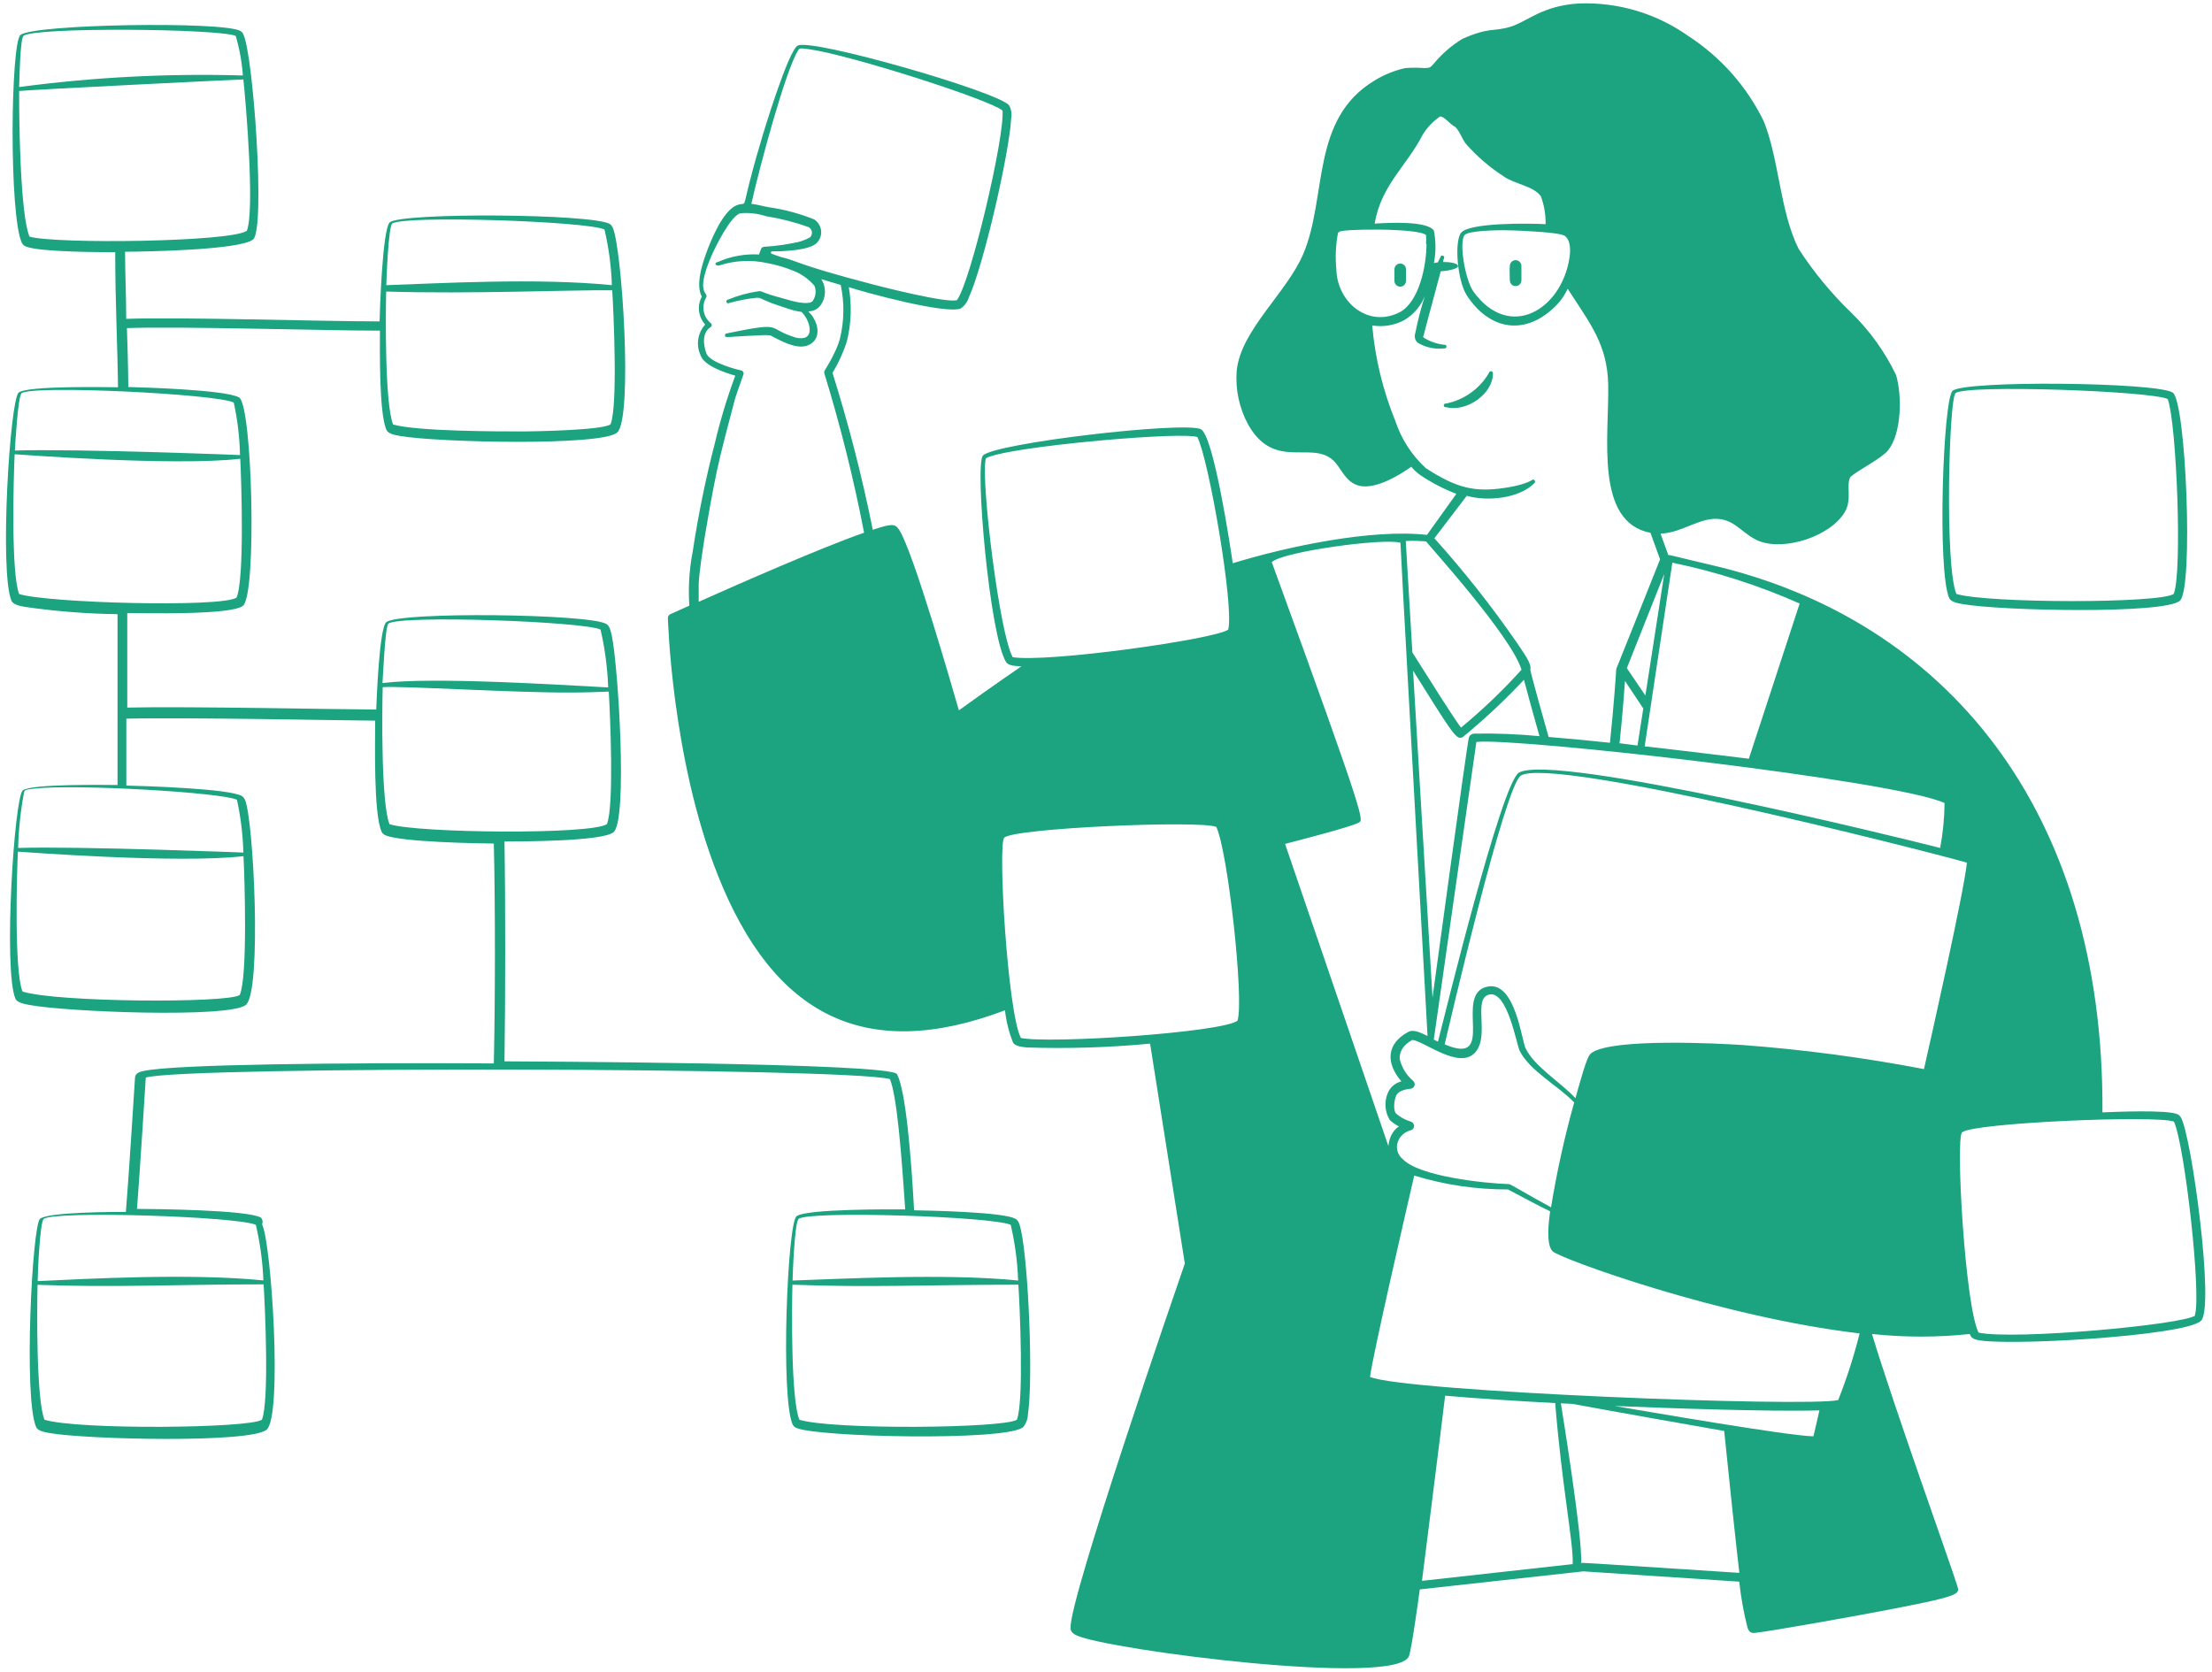 <svg width="172" height="130" viewBox="0 0 172 130" fill="none" xmlns="http://www.w3.org/2000/svg">
<path fill-rule="evenodd" clip-rule="evenodd" d="M151.574 46.532C151.718 46.829 152.267 46.919 152.627 46.982C155.561 47.504 168.278 47.774 169.502 46.721C170.573 45.821 169.979 31.115 168.935 30.521C167.585 29.72 152.861 29.567 151.835 30.386C151.088 31.007 150.62 44.453 151.574 46.532ZM152.06 30.575C152.879 29.891 167.261 30.404 168.557 31.034C169.25 32.888 169.7 44.534 169.025 46.19C167.927 46.946 154.472 46.919 152.123 46.19C151.205 43.985 151.547 31.007 152.06 30.575ZM115.781 29C115.424 29.611 114.942 30.139 114.366 30.55C113.791 30.961 113.135 31.245 112.442 31.385C112.42 31.38 112.398 31.379 112.377 31.384C112.355 31.388 112.335 31.397 112.318 31.411C112.3 31.424 112.286 31.441 112.277 31.461C112.267 31.481 112.262 31.503 112.262 31.524C112.262 31.546 112.267 31.568 112.277 31.588C112.286 31.608 112.3 31.625 112.318 31.638C112.335 31.652 112.355 31.661 112.377 31.666C112.398 31.67 112.42 31.669 112.442 31.664C114.026 32.078 116.087 30.638 116.087 29.054C116.094 29.013 116.084 28.972 116.061 28.938C116.037 28.904 116.001 28.881 115.961 28.874C115.92 28.867 115.878 28.876 115.844 28.9C115.811 28.923 115.788 28.959 115.781 29ZM108.428 20.945V21.845C108.428 21.964 108.475 22.079 108.559 22.163C108.644 22.248 108.758 22.295 108.878 22.295C108.996 22.293 109.109 22.244 109.193 22.161C109.277 22.077 109.325 21.964 109.328 21.845V20.945C109.328 20.826 109.28 20.711 109.196 20.627C109.111 20.542 108.997 20.495 108.878 20.495C108.758 20.495 108.644 20.542 108.559 20.627C108.475 20.711 108.428 20.826 108.428 20.945ZM117.401 21.8C117.401 21.919 117.448 22.034 117.532 22.118C117.617 22.203 117.731 22.25 117.851 22.25C117.97 22.25 118.084 22.203 118.169 22.118C118.253 22.034 118.301 21.919 118.301 21.8V20.684C118.301 20.565 118.253 20.45 118.169 20.366C118.084 20.281 117.97 20.234 117.851 20.234C117.731 20.234 117.617 20.281 117.532 20.366C117.448 20.45 117.401 20.565 117.401 20.684C117.365 21.071 117.401 21.521 117.401 21.8Z" fill="#1CA380"/>
<path fill-rule="evenodd" clip-rule="evenodd" d="M169.583 86.906C169.524 86.806 169.44 86.722 169.34 86.663C168.566 86.285 164.354 86.474 163.481 86.51C163.634 62.903 151.196 48.179 133.142 43.958C129.83 43.184 129.821 43.13 129.731 43.184L129.119 41.501C130.847 41.447 132.26 40.115 133.844 40.385C135.041 40.583 135.644 41.645 136.823 42.095C138.821 42.851 142.376 41.69 143.465 39.791C144.023 38.801 143.528 37.775 143.879 37.091C144.509 36.542 146.3 35.66 146.813 35.021C147.866 33.707 147.911 30.764 147.434 29.171C146.573 27.368 145.4 25.732 143.969 24.338C142.412 22.838 141.032 21.165 139.856 19.352C138.407 16.463 138.353 12.467 137.156 9.452C135.836 6.73 133.794 4.423 131.252 2.783C128.769 1.029 125.775 0.146 122.738 0.272C119.903 0.452 118.796 1.658 117.473 2.072C116.15 2.486 115.871 2.072 113.72 3.017C112.866 3.537 112.105 4.198 111.47 4.97C111.2 5.258 111.218 5.276 110.759 5.294C110.264 5.257 109.768 5.257 109.274 5.294C108.431 5.481 107.625 5.806 106.889 6.257C101.876 9.263 103.226 15.311 101.336 19.757C100.049 22.781 96.467 25.688 96.161 28.847C96.052 30.3 96.365 31.753 97.061 33.032C99.248 36.875 102.389 33.86 104.018 36.209C104.531 36.947 104.918 37.667 105.872 37.811C107.087 37.973 108.743 37.01 109.733 36.299C109.941 36.542 110.176 36.759 110.435 36.947C111.312 37.538 112.254 38.028 113.243 38.405L110.957 41.6C106.673 41.114 100.094 42.5 95.855 43.805C95.702 42.725 94.37 33.806 93.362 33.374C91.967 32.762 77.324 34.463 76.433 35.426C75.776 36.128 76.955 49.493 78.233 51.491C78.422 51.797 79.07 51.806 79.43 51.815C77.324 53.255 75.29 54.713 74.561 55.244C73.994 53.282 71.015 42.905 69.917 41.204C69.602 40.709 69.314 40.718 67.865 41.204C67.039 37.083 65.993 33.009 64.733 29C65.205 28.223 65.583 27.392 65.858 26.525C66.193 25.152 66.242 23.724 66.002 22.331C67.1 22.7 73.661 24.5 74.723 23.978C75.008 23.774 75.219 23.484 75.326 23.15C76.487 20.612 78.476 11.945 78.629 9.2C78.692 8.849 78.631 8.486 78.458 8.174C77.405 7.076 63.239 2.999 62.042 3.539C61.313 3.872 59.342 10.343 59.135 11.108C57.416 16.877 58.289 15.608 57.335 15.941C56.237 16.328 55.292 18.641 54.905 19.712C54.518 20.783 54.113 22.223 54.572 23.069C54.385 23.413 54.31 23.807 54.357 24.195C54.404 24.584 54.57 24.948 54.833 25.238C54.547 25.557 54.36 25.953 54.296 26.377C54.232 26.8 54.293 27.234 54.473 27.623C54.734 28.442 56.363 28.982 57.173 29.216C56.533 30.939 56.001 32.701 55.58 34.49C54.862 37.267 54.288 40.078 53.861 42.914C53.594 44.292 53.507 45.699 53.6 47.099L52.124 47.765C52.067 47.791 52.019 47.833 51.985 47.886C51.952 47.938 51.934 48 51.935 48.062C51.935 48.062 52.214 58.97 55.805 68.033C60.143 79.004 67.28 82.676 78.143 78.572C78.241 79.433 78.453 80.278 78.773 81.083C78.935 81.371 79.484 81.425 79.853 81.461C83.048 81.566 86.246 81.466 89.429 81.164L92.129 98.264C91.4 100.37 83.129 124.364 83.246 126.596C83.246 126.83 83.336 127.01 83.723 127.19C86.108 128.297 108.707 131.249 109.562 128.783C109.778 128.18 110.3 124.337 110.399 123.608L123.116 122.204L135.239 123.005C135.369 124.219 135.586 125.422 135.887 126.605C135.995 126.875 136.121 127.019 136.436 126.992C137.633 126.875 144.014 125.723 145.778 125.39C152.546 124.112 152.393 124.004 152.195 123.338C151.718 121.763 147.29 109.478 145.562 103.745C148.09 104.015 150.639 104.015 153.167 103.745C153.194 103.843 153.245 103.932 153.316 104.004C153.387 104.076 153.475 104.13 153.572 104.159C155.219 104.762 169.934 103.925 171.14 102.719C172.229 101.756 170.402 88.274 169.583 86.906ZM62.06 3.926C62.159 3.773 62.123 3.71 62.915 3.827C66.218 4.295 77.018 7.778 77.954 8.597C78.134 10.658 75.461 21.971 74.408 23.339C73.643 23.6 68.567 22.304 67.784 22.097C61.826 20.54 62.06 20.297 60.701 19.982C59.999 19.739 59.927 19.73 59.945 19.631C59.947 19.609 59.957 19.588 59.974 19.573C59.991 19.558 60.012 19.55 60.035 19.55C60.845 19.55 63.014 19.487 63.545 18.857C63.662 18.729 63.749 18.576 63.801 18.411C63.852 18.245 63.867 18.07 63.843 17.898C63.818 17.726 63.757 17.561 63.662 17.416C63.566 17.271 63.441 17.148 63.293 17.057C62.136 16.594 60.927 16.273 59.693 16.103C59.324 16.031 58.874 15.905 58.424 15.851C59.045 13.043 61.097 5.42 62.06 3.926ZM54.329 46.802V45.407C54.41 43.697 55.229 39.206 55.472 37.973C55.868 35.975 55.958 35.525 57.11 31.187C57.11 31.07 57.803 29.135 57.803 29.135C57.815 29.102 57.82 29.066 57.818 29.03C57.815 28.994 57.805 28.959 57.788 28.928C57.771 28.896 57.747 28.869 57.719 28.847C57.69 28.825 57.658 28.81 57.623 28.802C57.524 28.802 55.184 28.226 54.923 27.479C54.662 26.732 54.608 25.832 55.265 25.436C55.289 25.419 55.309 25.395 55.322 25.369C55.336 25.342 55.343 25.313 55.343 25.283C55.343 25.253 55.336 25.224 55.322 25.197C55.309 25.171 55.289 25.148 55.265 25.13C54.977 24.894 54.783 24.563 54.719 24.196C54.655 23.829 54.724 23.452 54.914 23.132C55.121 22.709 54.014 22.916 55.328 19.883C55.661 19.136 56.786 16.841 57.551 16.589C58.228 16.523 58.912 16.6 59.558 16.814C60.686 16.992 61.795 17.275 62.87 17.66C62.938 17.697 62.997 17.749 63.042 17.812C63.087 17.875 63.117 17.948 63.129 18.025C63.141 18.102 63.135 18.18 63.112 18.254C63.089 18.328 63.049 18.396 62.996 18.452C62.6 18.676 62.167 18.826 61.718 18.893C58.883 19.451 59.387 18.83 59.018 19.793C57.935 19.73 56.852 19.924 55.859 20.36C55.472 20.441 55.634 20.693 55.913 20.648C57.118 20.253 58.408 20.188 59.648 20.459C60.367 20.59 61.07 20.799 61.745 21.08C62.357 21.329 62.9 21.721 63.329 22.223C63.405 22.413 63.434 22.62 63.412 22.824C63.39 23.028 63.318 23.223 63.203 23.393C62.987 23.726 61.943 23.501 61.547 23.393C61.007 23.231 60.44 23.096 59.909 22.925C59.162 22.691 59.243 22.628 59.009 22.646C58.183 22.763 57.376 22.984 56.606 23.303C56.584 23.305 56.563 23.313 56.544 23.325C56.526 23.337 56.511 23.352 56.499 23.371C56.488 23.39 56.481 23.411 56.479 23.433C56.477 23.455 56.48 23.477 56.487 23.497C56.495 23.518 56.508 23.536 56.524 23.551C56.539 23.566 56.559 23.577 56.58 23.584C56.601 23.59 56.623 23.592 56.645 23.588C56.666 23.585 56.687 23.577 56.705 23.564C57.394 23.37 58.099 23.234 58.811 23.159C59.216 23.159 58.955 23.159 59.972 23.564C60.431 23.735 60.872 23.87 61.358 24.032C61.67 24.139 61.993 24.215 62.321 24.257C62.897 24.797 63.311 26.057 62.537 26.282C62.233 26.334 61.92 26.297 61.637 26.174C59.576 25.499 60.971 25.013 56.498 25.931C56.461 25.936 56.428 25.954 56.404 25.982C56.381 26.011 56.369 26.047 56.372 26.084C56.372 26.318 56.525 26.174 59 26.084C59.299 26.054 59.6 26.054 59.9 26.084C60.674 26.48 61.826 27.155 62.717 26.894C63.806 26.543 63.77 25.337 63.068 24.455C62.816 24.149 62.789 24.239 63.005 24.203C63.163 24.186 63.315 24.136 63.453 24.057C63.591 23.978 63.711 23.872 63.806 23.744C64.019 23.45 64.138 23.098 64.148 22.735C64.157 22.372 64.057 22.015 63.86 21.71L65.372 22.16C65.671 23.554 65.646 24.998 65.3 26.381C65.203 26.719 65.077 27.047 64.922 27.362C64.265 28.748 64.022 28.793 64.103 29.054C65.353 33.121 66.384 37.252 67.19 41.429C63.797 42.617 57.578 45.353 54.329 46.802ZM125.546 109.343C129.398 109.505 137.678 109.802 141.476 109.685C141.215 110.819 141.053 111.539 141.008 111.701C139.199 111.701 127.508 109.676 125.546 109.343ZM142.934 108.884C140.522 109.451 109.211 108.227 106.529 107.084C106.808 105.068 109.436 93.737 109.967 91.424C112.329 92.147 114.786 92.511 117.257 92.504C118.157 92.972 119.642 93.782 120.533 94.205C120.434 94.97 120.191 96.779 120.731 97.319C121.271 97.859 133.7 102.422 144.599 103.7C144.159 105.463 143.603 107.195 142.934 108.884ZM109.679 87.221C109.264 87.095 108.881 86.884 108.554 86.6C108.32 86.348 108.401 85.583 108.554 85.223C108.637 85.048 108.786 84.912 108.968 84.845C109.187 84.749 109.422 84.692 109.661 84.674C109.732 84.672 109.801 84.649 109.859 84.607C109.917 84.565 109.961 84.506 109.984 84.439C110.008 84.371 110.01 84.298 109.991 84.229C109.971 84.16 109.932 84.099 109.877 84.053C109.35 83.609 108.984 83.006 108.833 82.334C108.833 81.839 109.022 81.326 109.814 80.876C110.714 80.948 113.414 83.18 114.665 81.893C115.916 80.606 114.44 77.591 115.835 77.339C117.23 77.087 117.932 81.281 118.175 81.74C118.985 83.315 121.163 84.44 122.405 85.736C121.655 88.419 121.054 91.141 120.605 93.89C118.805 92.927 117.473 92.09 117.338 92.09C115.457 92.027 110.408 91.505 109.094 90.164C108.86 89.984 108.7 89.724 108.644 89.434C108.587 89.144 108.639 88.844 108.788 88.589C108.883 88.42 109.013 88.272 109.167 88.154C109.322 88.037 109.499 87.952 109.688 87.905C109.765 87.886 109.833 87.842 109.882 87.779C109.93 87.716 109.956 87.639 109.955 87.559C109.954 87.48 109.926 87.403 109.876 87.342C109.826 87.281 109.756 87.238 109.679 87.221ZM119.705 57.251C118.033 57.091 116.353 57.025 114.674 57.053C114.458 57.053 114.278 57.161 114.215 57.368C114.062 57.944 111.515 76.664 111.389 77.582C110.849 68.582 110.291 59.105 109.877 52.157C113.009 57.152 113.279 57.647 113.774 57.296C115.443 55.924 117.021 54.444 118.499 52.868C118.769 53.867 119.201 55.496 119.705 57.251ZM127.94 54.092C127.328 53.192 126.725 52.292 126.5 51.959L129.407 44.642L127.94 54.092ZM130.037 43.76C133.441 44.462 136.76 45.527 139.937 46.937C139.802 47.36 138.065 52.67 135.986 59.006C135.032 58.889 129.569 58.223 127.886 58.043L130.037 43.76ZM126.356 52.958L127.778 55.1L127.328 57.98L125.933 57.8C126.14 55.847 126.284 53.993 126.356 52.958ZM151.205 62.453C151.193 63.625 151.079 64.793 150.863 65.945C147.776 65.153 120.848 58.529 118.112 60.086C116.744 60.878 112.244 79.346 111.812 81.011L111.488 80.849C112.91 70.85 114.8 57.737 114.8 57.701C117.869 57.35 147.434 60.698 151.205 62.453ZM135.5 81.272C133.484 81.137 125.483 80.741 123.8 81.857C123.539 82.037 123.431 82.073 122.504 85.403C121.307 84.134 119.3 82.937 118.625 81.524C118.319 80.903 117.824 76.367 115.727 76.718C112.901 77.195 116.51 83.018 112.334 81.218C112.604 80.075 117.032 61.013 118.265 60.311C120.875 58.826 149.342 66.071 152.942 67.088C152.735 69.284 150.089 81.002 149.603 83.144C144.942 82.249 140.233 81.623 135.5 81.272ZM121.64 18.317C122.144 18.659 122.126 19.478 122.036 20.072C121.406 24.095 117.374 26.534 114.575 22.682C113.936 21.782 113.441 18.92 113.873 18.29C114.161 17.921 116.483 17.903 116.951 17.903C117.815 17.912 121.19 18.047 121.604 18.317H121.64ZM110.921 18.965C110.921 20.657 110.354 23.465 108.851 24.275C106.43 25.535 103.973 23.537 103.91 20.936C103.817 19.986 103.863 19.029 104.045 18.092L104.135 18.047C103.991 17.795 110.318 17.714 110.885 18.281C110.904 18.509 110.904 18.738 110.885 18.965H110.921ZM114.053 38.558C115.61 39.008 118.121 38.792 119.327 37.559C119.352 37.532 119.366 37.497 119.366 37.46C119.366 37.423 119.352 37.388 119.327 37.361C119.12 37.109 119.327 37.595 116.987 37.946C114.647 38.297 113.234 37.946 110.867 36.407C109.779 35.407 108.964 34.147 108.5 32.744C107.531 30.37 106.924 27.864 106.7 25.31C107.547 25.449 108.416 25.306 109.175 24.905C109.911 24.474 110.482 23.809 110.795 23.015C110.491 23.966 110.242 24.934 110.048 25.913C110.006 26.038 109.999 26.173 110.029 26.302C110.06 26.431 110.125 26.549 110.219 26.642C110.841 27.022 111.574 27.181 112.298 27.092C112.319 27.098 112.341 27.098 112.363 27.093C112.384 27.089 112.404 27.08 112.422 27.066C112.439 27.053 112.453 27.036 112.463 27.016C112.472 26.996 112.477 26.974 112.477 26.953C112.477 26.931 112.472 26.909 112.463 26.889C112.453 26.869 112.439 26.852 112.422 26.839C112.404 26.825 112.384 26.816 112.363 26.812C112.341 26.807 112.319 26.808 112.298 26.813C111.764 26.754 111.248 26.582 110.786 26.309C110.579 26.165 110.669 26.255 110.732 25.958C110.795 25.661 111.965 21.368 112.028 21.098C112.307 21.098 113.369 20.954 113.369 20.693C113.369 20.432 112.523 20.36 112.208 20.378C112.208 20.261 112.262 20.162 112.289 20.072C112.303 20.036 112.303 19.996 112.287 19.961C112.272 19.925 112.243 19.897 112.208 19.883C112.172 19.869 112.132 19.869 112.096 19.884C112.061 19.9 112.033 19.928 112.019 19.964C111.704 20.576 111.92 20.351 111.497 20.459C111.659 19.627 111.659 18.771 111.497 17.939C110.984 17.147 107.897 17.327 106.889 17.39C107.402 14.375 109.4 12.89 110.624 10.478C110.967 9.918 111.424 9.437 111.965 9.065C112.235 8.993 112.766 9.668 113.09 9.83C113.414 9.992 113.72 10.883 113.99 11.189C114.839 12.156 115.817 13.001 116.897 13.7C117.797 14.339 119.201 14.438 119.813 15.257C120.071 15.954 120.196 16.692 120.182 17.435C119.021 17.363 114.179 17.291 113.603 18.119C113.081 18.785 113.306 21.827 114.071 22.997C115.997 25.913 118.958 26.093 121.271 23.465C121.519 23.155 121.731 22.817 121.901 22.457C123.629 25.157 124.988 26.768 125.051 29.936C125.123 33.95 123.989 40.601 128.336 41.438L129.083 43.499C125.483 52.553 125.672 51.986 125.672 52.076C125.672 52.166 125.501 54.776 125.186 57.764C123.458 57.584 121.847 57.431 120.416 57.314C120.308 56.945 118.967 52.175 118.994 52.076C119.129 51.626 118.454 50.744 117.932 49.961C115.974 47.127 113.837 44.421 111.533 41.861L114.053 38.558ZM110.885 42.104C111.038 42.338 117.518 49.466 118.31 52.085C116.854 53.699 115.28 55.203 113.603 56.585C113 55.793 111.371 53.183 109.823 50.744C109.544 46.037 109.355 42.761 109.31 42.077C109.814 42.041 110.381 42.068 110.849 42.104H110.885ZM78.746 51.104C77.72 49.304 76.298 37.604 76.631 35.804C76.631 35.642 76.631 35.588 77.387 35.381C80.609 34.544 91.913 33.581 93.101 33.986C94.001 35.741 95.972 47.198 95.504 48.962C94.586 49.7 81.392 51.563 78.71 51.104H78.746ZM79.376 80.714C78.341 78.68 77.576 65.639 78.089 65.144C78.854 64.406 93.218 63.776 94.577 64.307C95.477 66.197 96.755 77.807 96.224 79.382C95 80.3 81.5 81.2 79.34 80.714H79.376ZM99.923 65.63C100.571 65.459 105.089 64.307 105.629 63.983C106.016 63.758 106.457 64.487 98.888 43.715C99.788 42.887 107.654 41.825 108.896 42.212C108.896 42.707 110.075 63.713 111.002 80.57C110.561 80.354 109.922 80.021 109.517 80.246C107.825 81.146 107.717 82.64 108.968 84.098C108.734 84.155 108.517 84.267 108.334 84.423C108.151 84.579 108.008 84.776 107.915 84.998C107.77 85.336 107.709 85.703 107.736 86.07C107.762 86.436 107.876 86.791 108.068 87.104C108.278 87.305 108.517 87.472 108.779 87.599C108.51 87.779 108.298 88.032 108.167 88.328C108.049 88.583 107.979 88.858 107.96 89.138L99.923 65.63ZM122.324 121.637L110.57 122.942C110.624 122.51 111.947 112.079 112.37 108.542C114.818 108.758 117.77 108.947 120.929 109.118C121.451 115.607 122.369 120.089 122.288 121.637H122.324ZM122.945 121.565C123.071 119.513 121.379 109.226 121.37 109.136L122.27 109.181C125.33 109.748 133.214 111.143 134.069 111.287C134.357 114.185 135.077 120.935 135.248 122.321C121.829 121.457 123.278 121.529 122.9 121.565H122.945ZM170.699 102.305C169.799 103.025 156.578 104.231 153.851 103.637C152.798 101.594 152.051 88.562 152.564 88.067C153.338 87.32 167.702 86.708 169.043 87.23C169.889 89.111 171.194 100.766 170.663 102.305H170.699Z" fill="#1CA380"/>
<path fill-rule="evenodd" clip-rule="evenodd" d="M79.394 95.69C79.322 95.366 79.223 94.898 78.962 94.79C78.062 94.25 72.131 94.142 71.078 94.124C70.844 89.831 70.43 84.872 69.755 83.54C69.314 82.64 40.226 82.55 39.227 82.541C39.299 77.699 39.308 70.319 39.227 65.441C40.496 65.441 46.832 65.441 47.705 64.721C48.821 63.821 48.074 51.806 47.57 49.421C47.498 49.097 47.39 48.629 47.138 48.521C45.824 47.738 31.082 47.549 30.038 48.386C29.489 48.845 29.282 54.47 29.255 55.181C27.194 55.181 14.45 54.92 9.896 55.028V47.675C11.075 47.675 17.996 47.864 18.896 47.108C19.985 46.208 19.625 31.502 18.59 30.908C17.555 30.314 11.093 30.125 9.977 30.098C9.977 28.82 9.878 25.598 9.869 25.517C14.036 25.364 25.016 25.715 29.543 25.715C29.543 27.128 29.462 32.159 30.056 33.446C30.2 33.752 30.749 33.842 31.109 33.905C33.971 34.409 46.733 34.706 47.984 33.644C49.235 32.582 48.362 19.127 47.633 17.678C47.584 17.574 47.51 17.484 47.417 17.417C46.058 16.616 31.334 16.517 30.317 17.282C29.732 17.777 29.534 24.221 29.516 24.995C24.917 24.995 14.099 24.644 9.815 24.797C9.815 23.06 9.725 21.305 9.725 19.577C11.003 19.577 18.725 19.46 19.688 18.614C20.651 17.768 19.688 4.133 18.914 2.657C18.866 2.552 18.787 2.465 18.689 2.405C17.321 1.64 2.597 1.874 1.589 2.72C0.824 3.386 0.689 16.841 1.715 18.92C1.786 19.036 1.893 19.125 2.021 19.172C3.047 19.604 7.835 19.613 8.96 19.613C8.96 23.636 9.14 26.903 9.176 30.116C8.276 30.116 2.138 29.981 1.454 30.53C0.77 31.079 -0.058 44.525 0.896 46.73C1.031 47.027 1.58 47.135 1.94 47.198C4.325 47.542 6.73 47.732 9.14 47.765V61.049C8.285 61.049 2.426 60.941 1.769 61.472C1.112 62.003 0.248 75.467 1.202 77.672C1.337 77.978 1.886 78.077 2.246 78.149C5.162 78.707 17.87 79.193 19.121 78.149C20.372 77.105 19.724 63.614 19.04 62.183C18.991 62.077 18.917 61.984 18.824 61.913C17.843 61.319 11.021 61.121 9.824 61.094V55.892C14.486 55.775 26.708 56.036 29.174 56.045C29.174 57.566 29.03 63.299 29.678 64.694C29.737 64.815 29.84 64.908 29.966 64.955C31.127 65.486 37.166 65.594 38.399 65.603C38.516 70.499 38.507 77.897 38.399 82.703C26.303 82.64 13.757 82.766 11.228 83.279C10.958 83.333 10.517 83.423 10.499 83.801C10.499 83.801 10.013 91.577 9.788 94.25C8.987 94.25 3.722 94.25 3.11 94.79C2.498 95.33 1.823 108.812 2.813 110.99C2.948 111.287 3.497 111.386 3.857 111.449C6.728 111.953 19.481 112.25 20.732 111.188C21.983 110.126 21.101 96.644 20.381 95.222C20.417 95.136 20.428 95.042 20.414 94.95C20.4 94.858 20.36 94.771 20.3 94.7C19.265 94.079 11.876 94.025 10.652 94.016C10.868 91.316 11.336 83.801 11.336 83.801C14.414 82.901 65.615 83.009 69.197 83.918C69.746 85.232 70.097 89.741 70.385 94.052C69.485 94.052 62.645 93.998 61.934 94.592C61.223 95.186 60.683 108.695 61.637 110.792C61.7 110.913 61.806 111.006 61.934 111.053C63.527 111.773 78.26 112.097 79.556 110.99C79.779 110.72 79.908 110.386 79.925 110.036C80.348 107.3 79.979 98.39 79.394 95.69ZM30.506 17.39C31.307 16.724 45.671 17.201 47.003 17.849C47.337 19.27 47.53 20.72 47.579 22.178C41.81 21.593 34.016 22.043 30.038 22.178C30.056 21.638 30.2 17.606 30.506 17.363V17.39ZM30.029 22.673C36.581 22.88 44.357 22.538 47.606 22.574C47.705 24.167 48.056 31.628 47.471 33.005C46.805 33.464 41.558 33.545 40.757 33.554C38.822 33.554 32.441 33.554 30.569 33.014C29.921 31.439 29.984 24.446 30.029 22.646V22.673ZM1.823 2.792C2.624 2.09 17.015 2.225 18.329 2.792C18.624 3.795 18.811 4.827 18.887 5.87C13.073 5.699 7.255 6 1.49 6.77C1.499 6.446 1.562 3.026 1.823 2.792ZM2.3 18.407C1.571 16.778 1.472 9.2 1.49 7.076C2.246 6.986 18.59 6.176 18.923 6.176C19.121 7.976 19.823 16.373 19.193 17.948C17.987 18.821 4.442 18.992 2.3 18.407ZM1.679 30.584C2.498 29.927 16.853 30.638 18.176 31.304C18.47 32.647 18.633 34.016 18.662 35.39C18.752 35.39 5.936 34.886 1.157 35.039C1.184 34.508 1.4 30.8 1.679 30.584ZM18.644 77.384C17.654 78.032 4.379 77.951 1.751 77.114C1.103 75.503 1.301 68.114 1.391 66.233C1.481 66.233 13.784 67.187 18.932 66.584C19.022 68.231 19.265 75.98 18.644 77.375V77.384ZM18.428 62.21C18.721 63.557 18.887 64.928 18.923 66.305C19.013 66.305 6.224 65.801 1.409 65.945C1.449 64.498 1.602 63.057 1.868 61.634C1.931 61.454 1.868 61.418 2.678 61.328C5.9 60.968 17.276 61.625 18.428 62.201V62.21ZM1.49 46.199C0.851 44.588 1.049 37.253 1.139 35.327C1.247 35.327 13.514 36.281 18.68 35.678C18.77 37.334 19.022 45.038 18.392 46.478C17.177 47.27 3.659 46.892 1.49 46.199ZM20.498 99.884C20.606 101.558 20.948 109.001 20.363 110.414C19.409 111.08 6.08 111.215 3.461 110.414C2.813 108.848 2.876 101.801 2.921 99.92C8.726 100.145 14 99.884 20.498 99.884ZM19.895 95.258C20.228 96.676 20.424 98.123 20.48 99.578C14.756 99.002 6.692 99.461 2.93 99.632C2.93 99.065 3.101 95.042 3.398 94.799C4.208 94.133 18.563 94.61 19.895 95.258ZM30.2 48.503C31.028 47.81 45.392 48.332 46.697 48.962C47.039 50.44 47.238 51.947 47.291 53.462C43.385 53.255 33.665 52.634 29.741 53.12C29.786 52.607 29.939 48.746 30.2 48.503ZM30.29 64.1C29.633 62.525 29.705 55.325 29.759 53.444C31.028 53.318 40.208 53.894 44.474 53.858C45.563 53.858 46.544 53.813 47.336 53.786C47.435 55.388 47.768 62.705 47.192 64.091C46.013 64.928 32.477 64.793 30.29 64.1ZM62.087 94.799C62.897 94.133 77.252 94.61 78.593 95.258C78.923 96.679 79.116 98.129 79.169 99.587C73.499 99.011 65.291 99.47 61.628 99.587C61.637 99.11 61.79 95.069 62.087 94.826V94.799ZM79.061 110.414C78.08 111.08 64.751 111.215 62.159 110.414C61.502 108.857 61.565 101.783 61.619 99.911C67.676 100.145 72.221 99.911 79.187 99.911C79.295 101.567 79.637 109.037 79.061 110.441V110.414Z" fill="#1CA380"/>
</svg>
